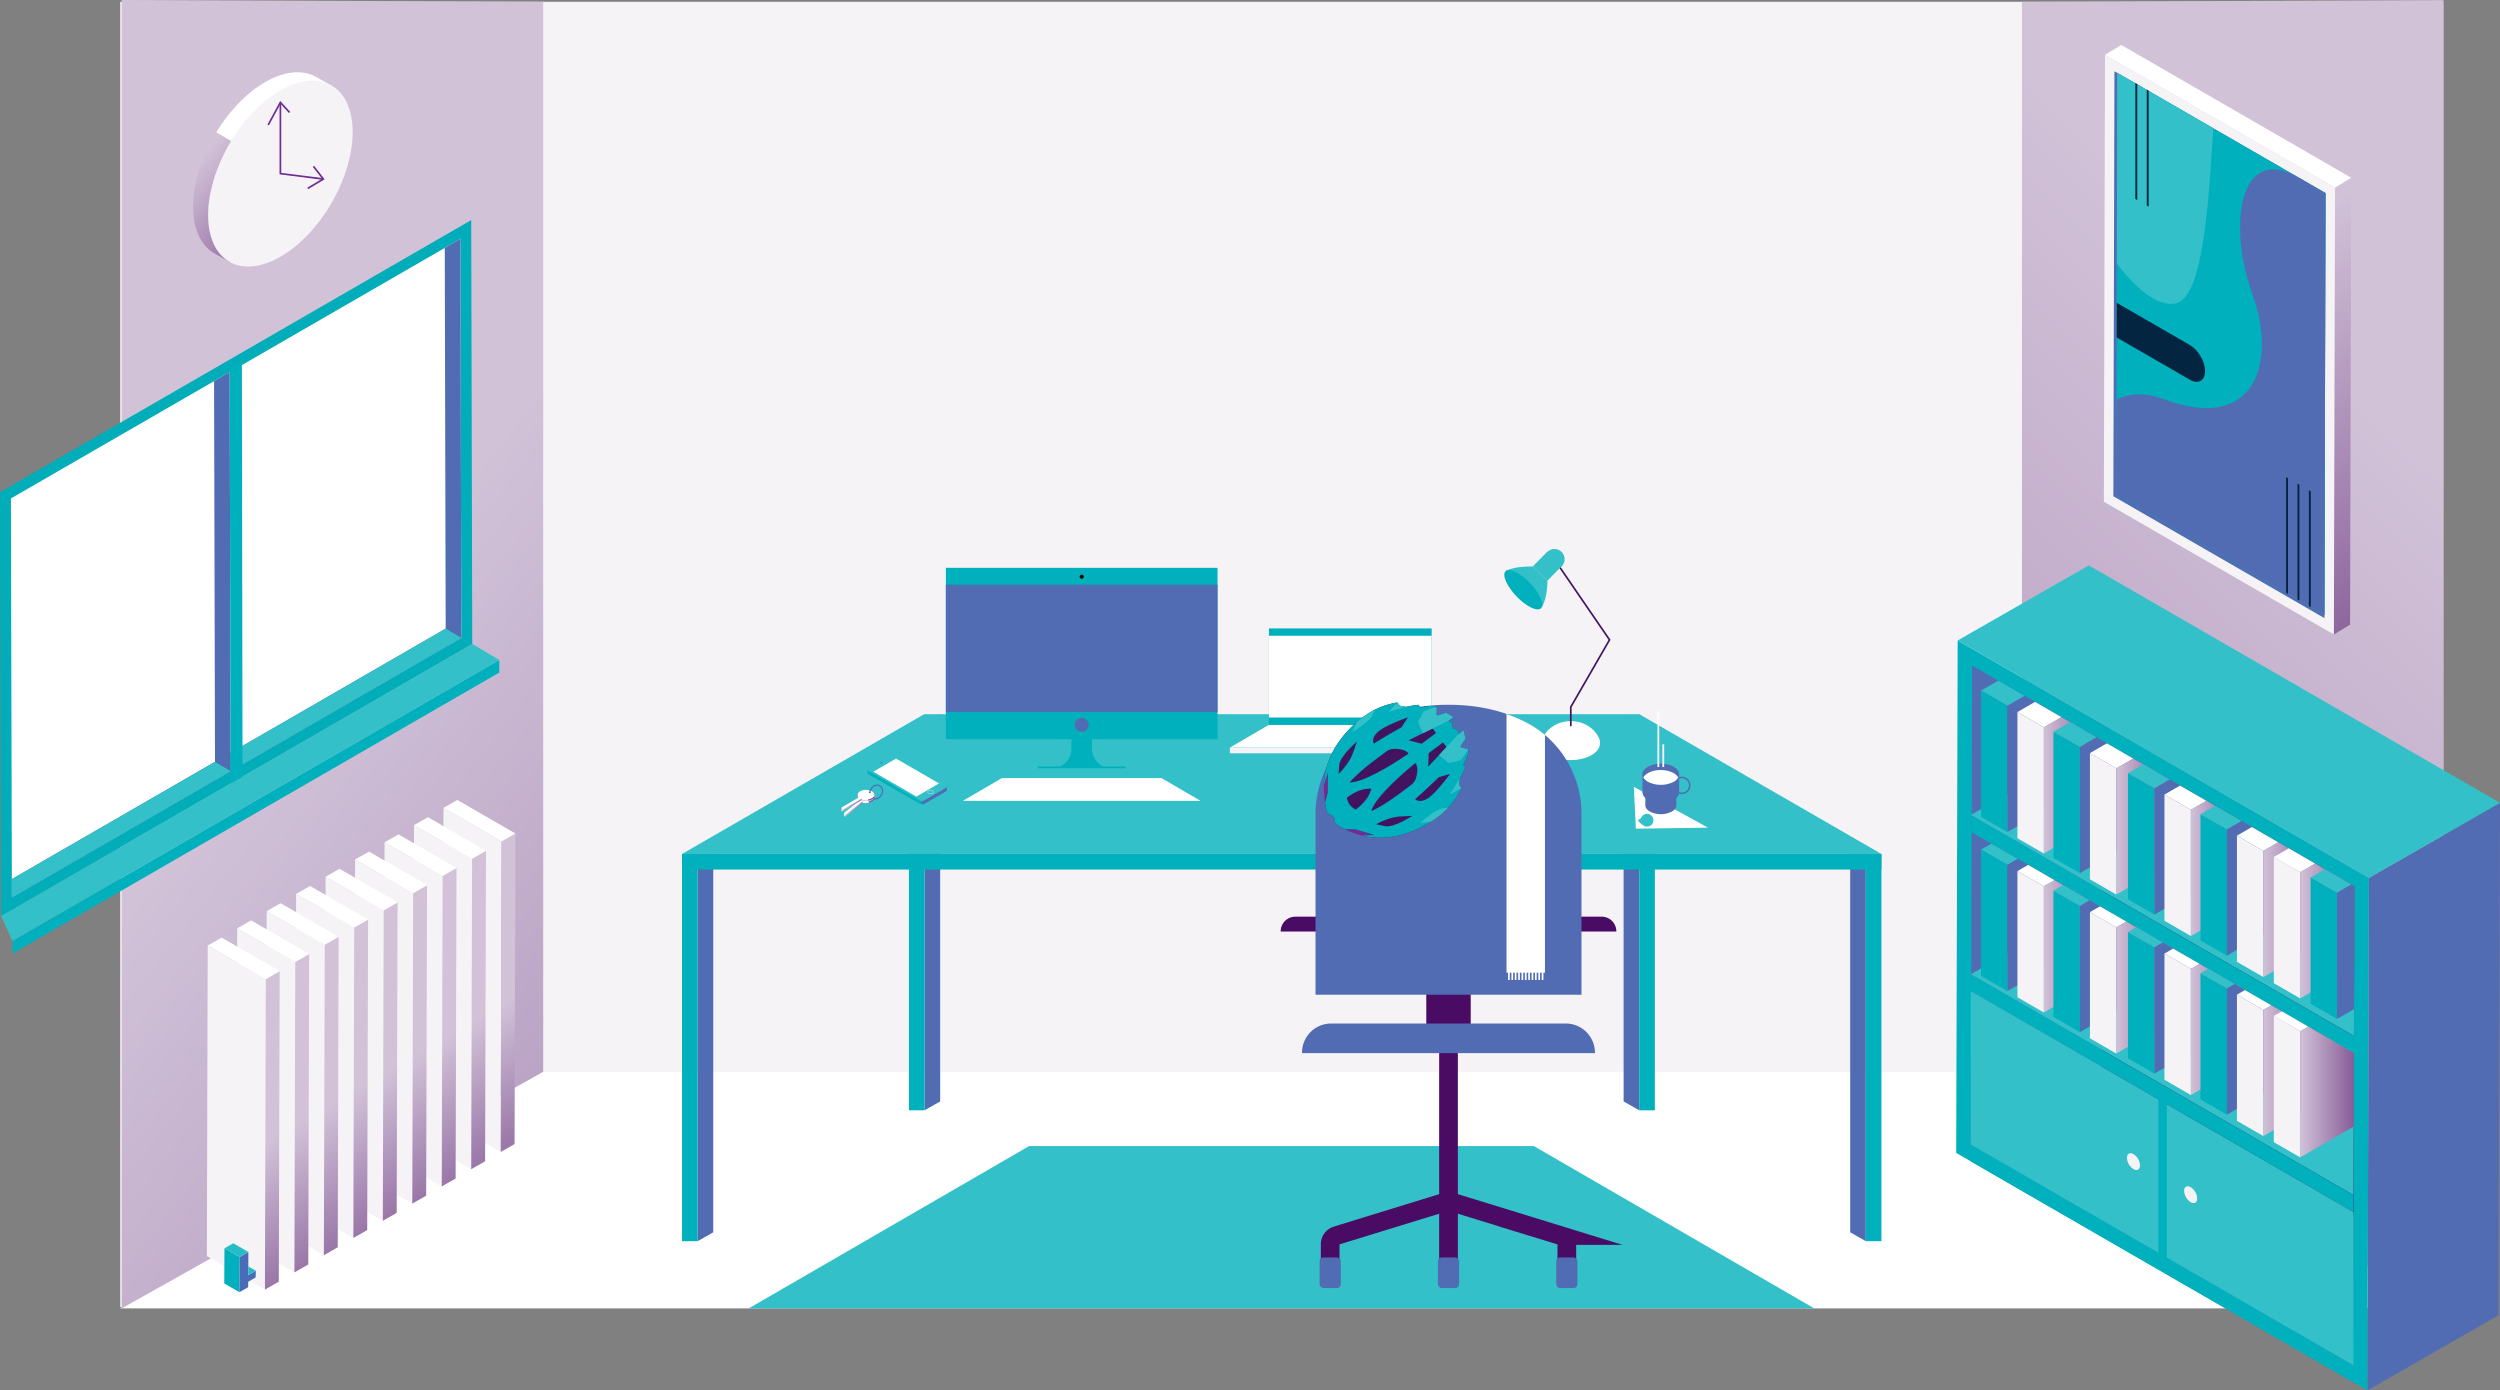 <svg id="Layer_1" data-name="Layer 1" xmlns="http://www.w3.org/2000/svg" xmlns:xlink="http://www.w3.org/1999/xlink" width="1470.67" height="817.9" viewBox="0 0 1470.67 817.9">
  <rect x="0" y="0" width="1470.67" height="817.9" fill="#808080" stroke="none"/>
  <defs>
    <linearGradient id="linear-gradient" x1="121.95" y1="433.92" x2="919.74" y2="-190.67" gradientTransform="matrix(1, 0, 0, -1, 72, 818)" gradientUnits="userSpaceOnUse">
      <stop offset="0" stop-color="#d1c2d8"/>
      <stop offset="1" stop-color="#77488a"/>
    </linearGradient>
    <linearGradient id="linear-gradient-2" x1="14855.81" y1="548.27" x2="15850.6" y2="-478.68" gradientTransform="translate(16281.27 818) rotate(180)" gradientUnits="userSpaceOnUse">
      <stop offset="0" stop-color="#d1c2d8"/>
      <stop offset="0.06" stop-color="#ccbad3"/>
      <stop offset="1" stop-color="#77488a"/>
    </linearGradient>
    <linearGradient id="linear-gradient-3" x1="61.74" y1="742.13" x2="125.06" y2="685.38" gradientTransform="matrix(1, 0, 0, -1, 0, 818)" xlink:href="#linear-gradient-2"/>
    <linearGradient id="linear-gradient-4" x1="1227.03" y1="641.74" x2="1391.84" y2="425.81" gradientTransform="matrix(1, 0, 0, -1, 72, 818)" xlink:href="#linear-gradient-2"/>
    <clipPath id="clip-path" transform="translate(72)">
      <polygon points="1172.89 291.1 1295.4 361.83 1296.03 294.04 1173.52 223.31 1172.89 291.1" style="fill: none"/>
    </clipPath>
    <clipPath id="clip-path-2" transform="translate(72)">
      <polygon points="1172.89 110.51 1295.4 181.24 1296.03 113.45 1173.52 42.72 1172.89 110.51" style="fill: none"/>
    </clipPath>
    <linearGradient id="linear-gradient-5" x1="424.58" y1="344.47" x2="442.57" y2="344.47" gradientTransform="matrix(1, 0, 0, -1, 0, 818)" xlink:href="#linear-gradient-2"/>
    <linearGradient id="linear-gradient-6" x1="423.11" y1="346.64" x2="442.37" y2="346.64" gradientTransform="matrix(1, 0, 0, -1, 0, 818)" xlink:href="#linear-gradient-2"/>
    <clipPath id="clip-path-3" transform="translate(72)">
      <polygon points="1087.66 489.5 1312.77 619.47 1312.77 702.97 1087.32 573.14 1087.66 489.5" style="fill: none"/>
    </clipPath>
    <linearGradient id="linear-gradient-7" x1="1130.34" y1="270.5" x2="1168.4" y2="270.5" gradientTransform="matrix(1, 0, 0, -1, 72, 818)" xlink:href="#linear-gradient-2"/>
    <linearGradient id="linear-gradient-8" x1="1172.98" y1="246.34" x2="1211.05" y2="246.34" gradientTransform="matrix(1, 0, 0, -1, 72, 818)" xlink:href="#linear-gradient-2"/>
    <linearGradient id="linear-gradient-9" x1="1216.82" y1="221.96" x2="1254.88" y2="221.96" gradientTransform="matrix(1, 0, 0, -1, 72, 818)" xlink:href="#linear-gradient-2"/>
    <linearGradient id="linear-gradient-10" x1="1259.47" y1="197.79" x2="1297.53" y2="197.79" gradientTransform="matrix(1, 0, 0, -1, 72, 818)" xlink:href="#linear-gradient-2"/>
    <linearGradient id="linear-gradient-11" x1="1281.15" y1="185.25" x2="1319.22" y2="185.25" gradientTransform="matrix(1, 0, 0, -1, 72, 818)" xlink:href="#linear-gradient-2"/>
    <clipPath id="clip-path-4" transform="translate(72)">
      <polygon points="1088.14 391.53 1313 521.36 1312.77 609.43 1087.32 479.61 1088.14 391.53" style="fill: none"/>
    </clipPath>
    <linearGradient id="linear-gradient-12" x1="1130.34" y1="364.04" x2="1168.4" y2="364.04" gradientTransform="matrix(1, 0, 0, -1, 72, 818)" xlink:href="#linear-gradient-2"/>
    <linearGradient id="linear-gradient-13" x1="1172.98" y1="339.88" x2="1211.05" y2="339.88" gradientTransform="matrix(1, 0, 0, -1, 72, 818)" xlink:href="#linear-gradient-2"/>
    <linearGradient id="linear-gradient-14" x1="1216.82" y1="315.49" x2="1254.88" y2="315.49" gradientTransform="matrix(1, 0, 0, -1, 72, 818)" xlink:href="#linear-gradient-2"/>
    <linearGradient id="linear-gradient-15" x1="1259.47" y1="291.33" x2="1297.53" y2="291.33" gradientTransform="matrix(1, 0, 0, -1, 72, 818)" xlink:href="#linear-gradient-2"/>
    <linearGradient id="linear-gradient-16" x1="1281.15" y1="278.79" x2="1319.22" y2="278.79" gradientTransform="matrix(1, 0, 0, -1, 72, 818)" xlink:href="#linear-gradient-2"/>
    <linearGradient id="linear-gradient-17" x1="186.44" y1="293.56" x2="293.61" y2="135.69" gradientTransform="matrix(1, 0, 0, -1, 72, 818)" gradientUnits="userSpaceOnUse">
      <stop offset="0.4" stop-color="#d1c2d8"/>
      <stop offset="1" stop-color="#77488a"/>
    </linearGradient>
    <linearGradient id="linear-gradient-18" x1="169.1" y1="283.44" x2="276.28" y2="125.57" xlink:href="#linear-gradient-17"/>
    <linearGradient id="linear-gradient-19" x1="151.77" y1="273.32" x2="258.94" y2="115.45" xlink:href="#linear-gradient-17"/>
    <linearGradient id="linear-gradient-20" x1="134.42" y1="263.21" x2="241.6" y2="105.33" xlink:href="#linear-gradient-17"/>
    <linearGradient id="linear-gradient-21" x1="117.09" y1="253.09" x2="224.27" y2="95.21" xlink:href="#linear-gradient-17"/>
    <linearGradient id="linear-gradient-22" x1="99.76" y1="242.97" x2="206.93" y2="85.09" xlink:href="#linear-gradient-17"/>
    <linearGradient id="linear-gradient-23" x1="82.42" y1="232.85" x2="189.6" y2="74.98" xlink:href="#linear-gradient-17"/>
    <linearGradient id="linear-gradient-24" x1="65.09" y1="222.73" x2="172.26" y2="64.86" xlink:href="#linear-gradient-17"/>
    <linearGradient id="linear-gradient-25" x1="47.75" y1="212.61" x2="154.92" y2="54.74" xlink:href="#linear-gradient-17"/>
  </defs>
  <title>new_office (3)</title>
  <g id="NatWest-longform_1-sustainability-desktop" data-name="NatWest-longform 1-sustainability-desktop">
    <g id="_5-Office_toggle_" data-name=" 5-Office toggle ">
      <g id="office_illo" data-name="office illo">
        <g id="new_office" data-name="new office">
          <rect x="70.73" y="1.06" width="1366.55" height="767.86" style="fill: #f6f3f7"/>
          <polygon points="1189.45 630.5 318.41 630.5 70.59 769.68 1437.27 769.68 1189.45 630.5" style="fill: #fff"/>
          <polygon points="319.55 1.01 319.55 630.5 71.59 769.68 71.59 0 319.55 1.01" style="fill: url(#linear-gradient)"/>
          <polygon points="1189.45 1.08 1189.45 630.5 1437.41 769.68 1437.41 0.07 1189.45 1.08" style="fill: url(#linear-gradient-2)"/>
          <g>
            <polygon points="955.12 647.93 964.3 653.16 964.3 425.36 955.12 420.13 955.12 647.93" style="fill: #516cb3"/>
            <rect x="964.31" y="425.37" width="9.18" height="227.79" style="fill: #00b0bc"/>
          </g>
          <g>
            <polygon points="553.07 647.93 543.89 653.16 543.89 425.36 553.07 420.13 553.07 647.93" style="fill: #516cb3"/>
            <rect x="534.71" y="425.36" width="9.18" height="227.79" style="fill: #00b0bc"/>
          </g>
          <polygon points="902.32 674.19 753.86 674.19 605.41 674.19 440.46 769.68 753.86 769.68 1067.26 769.68 902.32 674.19" style="fill: #33c0c9"/>
          <g>
            <polygon points="277.2 129.47 277.81 378.92 0.61 538.96 0 289.52 277.2 129.47" style="fill: #00adb9"/>
            <polygon points="6.42 293.21 270.82 140.55 271.39 375.23 6.99 527.88 6.42 293.21" style="fill: #fff"/>
            <polygon points="270.82 140.55 261.64 145.85 262.18 369.79 6.96 517.15 6.99 527.88 271.39 375.23 270.82 140.55" style="fill: #516cb3"/>
            <polygon points="271.39 375.23 262.18 369.79 6.96 517.15 6.99 527.88 271.39 375.23" style="fill: #33c0c9"/>
            <polygon points="293.72 395.63 293.72 388.25 7.32 553.58 7.32 560.95 293.72 395.63" style="fill: #00b0bc"/>
            <polygon points="293.72 388.25 277.82 378.85 0.61 538.87 7.32 553.58 293.72 388.25" style="fill: #33c0c9"/>
            <polygon points="135.11 218.89 125.93 224.19 126.47 448.19 135.68 453.63 135.11 218.89" style="fill: #516cb3"/>
            <polygon points="135.68 460.96 142.67 456.92 142.3 213.08 135.11 217.75 135.68 460.96" style="fill: #00b0bc"/>
          </g>
          <g>
            <path d="M121.61,52.63l1.76-2.13-9.11-5.11h0c-7.74-4.53-18.46-3.91-30.3,2.93C60.48,61.87,41.51,94.73,41.59,121.71c0,13.36,4.74,22.77,12.33,27.22h0l.15.08.16.09,9.07,5.09,2.3-2.37c5.64-.09,12-2,18.63-5.82,23.48-13.55,42.45-46.41,42.38-73.39C126.59,64.37,124.78,57.63,121.61,52.63Z" transform="translate(72)" style="fill: url(#linear-gradient-3)"/>
            <path d="M70.24,86.63l51.63-33.58c-.09-.14-.17-.29-.26-.42l1.76-2.13-9.11-5.11h0c-7.74-4.53-18.46-3.91-30.3,2.93-11.1,6.4-21.18,17.12-28.73,29.5Z" transform="translate(72)" style="fill: #fff"/>
            <ellipse cx="92.95" cy="102.12" rx="59.93" ry="34.71" transform="translate(29.95 131.18) rotate(-59.84)" style="fill: #f6f3f7"/>
            <g>
              <polyline points="164.95 60.25 164.95 102.13 190.22 105.32" style="fill: none;stroke: #6f2c91;stroke-miterlimit: 10"/>
              <polyline points="157.75 73.53 164.95 60.25 170.35 66.16" style="fill: none;stroke: #6f2c91;stroke-miterlimit: 10"/>
              <polyline points="184.4 97.86 190.22 105.32 181.01 110.84" style="fill: none;stroke: #6f2c91;stroke-miterlimit: 10"/>
            </g>
          </g>
          <polygon points="964.34 420.13 754 420.13 543.66 420.13 401.22 502.36 754 502.36 1106.77 502.36 964.34 420.13" style="fill: #33c0c9"/>
          <g>
            <polygon points="419.58 724.92 410.4 730.15 410.4 502.36 419.58 502.36 419.58 724.92" style="fill: #516cb3"/>
            <rect x="401.22" y="502.36" width="9.18" height="227.79" style="fill: #00b0bc"/>
          </g>
          <g>
            <polygon points="1088.41 724.92 1097.59 730.15 1097.59 502.36 1088.41 502.36 1088.41 724.92" style="fill: #516cb3"/>
            <rect x="1097.6" y="502.36" width="9.18" height="227.79" style="fill: #00b0bc"/>
          </g>
          <rect x="401.22" y="502.36" width="705.55" height="9.18" style="fill: #00b0bc"/>
          <g>
            <rect x="556.42" y="334.03" width="159.81" height="100.81" style="fill: #00b0bc"/>
            <rect x="556.42" y="343.97" width="159.81" height="74.87" style="fill: #516cb3"/>
            <circle cx="636.33" cy="339.25" r="1.2"/>
            <circle cx="636.33" cy="426.4" r="4.12" style="fill: #516cb3"/>
            <path d="M570.39,440.19v-5.34H558.27v5.34a12,12,0,0,1-7.68,11.25h27.47A12.06,12.06,0,0,1,570.39,440.19Z" transform="translate(72)" style="fill: #00b0bc"/>
            <line x1="610.42" y1="451.44" x2="662.23" y2="451.44" style="fill: none;stroke: #00b0bc;stroke-miterlimit: 10"/>
          </g>
          <polygon points="683.26 457.72 636.33 457.72 589.39 457.72 566.42 471.11 636.33 471.11 706.23 471.11 683.26 457.72" style="fill: #fff"/>
          <g>
            <polygon points="842.21 426.4 793.4 426.4 746.46 426.4 723.49 439.79 793.4 439.79 865.18 439.79 842.21 426.4" style="fill: #fff"/>
            <polygon points="865.18 439.79 723.49 439.79 723.49 443.14 793.4 443.14 865.18 443.14 865.18 439.79" style="fill: #f6f3f7"/>
            <rect x="746.46" y="369.68" width="95.75" height="56.72" style="fill: #00b0bc"/>
            <rect x="746.46" y="374" width="95.75" height="48.08" style="fill: #fff"/>
          </g>
          <g>
            <polygon points="1004.76 486.89 962.31 487.48 961.14 462.89 1004.76 486.89" style="fill: #fff"/>
            <path d="M891.55,482.36a5.83,5.83,0,0,0,8.42,2.36,5.83,5.83,0,0,0-8.42-2.36Z" transform="translate(72)" style="fill: #33c0c9"/>
            <path d="M898.73,479.22a3.75,3.75,0,1,0,1.84,2.46A4.71,4.71,0,0,0,898.73,479.22Z" transform="translate(72)" style="fill: #33c0c9"/>
          </g>
          <g>
            <g>
              <path d="M914.12,464.7H895.89v9h0c0,1.35.9,2.7,2.69,3.73a14.22,14.22,0,0,0,12.89,0c1.77-1,2.66-2.38,2.65-3.73h0Z" transform="translate(72)" style="fill: #516cb3"/>
              <path d="M915.78,455.47H894.23v10.64h0c0,1.6,1.07,3.2,3.18,4.42a16.84,16.84,0,0,0,15.24,0c2.1-1.22,3.14-2.82,3.13-4.42h0Z" transform="translate(72)" style="fill: #516cb3"/>
              <circle cx="989.36" cy="462.04" r="4.69" style="fill: none;stroke: #516cb3;stroke-miterlimit: 10;stroke-width: 0.886px"/>
              <path d="M912.6,451.05c4.22,2.44,4.24,6.39,0,8.83a16.78,16.78,0,0,1-15.24,0c-4.22-2.44-4.25-6.39,0-8.83A16.81,16.81,0,0,1,912.6,451.05Z" transform="translate(72)" style="fill: #516cb3"/>
              <path d="M912.6,454.82c-4.23-2.43-11.05-2.44-15.24,0a6.73,6.73,0,0,0-2.62,2.51,6.82,6.82,0,0,0,2.67,2.55,16.78,16.78,0,0,0,15.24,0,6.73,6.73,0,0,0,2.62-2.51A6.89,6.89,0,0,0,912.6,454.82Z" transform="translate(72)" style="fill: #fff"/>
            </g>
            <g>
              <line x1="975.55" y1="451.22" x2="975.55" y2="418.27" style="fill: none;stroke: #fff;stroke-miterlimit: 10;stroke-width: 1.037px"/>
              <line x1="978.46" y1="451.22" x2="978.46" y2="437.89" style="fill: none;stroke: #fff;stroke-miterlimit: 10;stroke-width: 1.037px"/>
            </g>
          </g>
          <g>
            <path d="M864.17,430.12c6.74,3.89,6.78,10.2.08,14.1s-17.59,3.89-24.33,0-6.78-10.21-.08-14.1S857.43,426.23,864.17,430.12Z" transform="translate(72)" style="fill: #fff"/>
            <path d="M852.05,424.2c-10.67,0-17.21,8.05-17.21,13h34.41C869.25,432.25,862.72,424.2,852.05,424.2Z" transform="translate(72)" style="fill: #fff"/>
            <polyline points="924.05 427.2 924.05 415.91 946.84 376.39 916.3 331.84" style="fill: none;stroke: #42145f;stroke-miterlimit: 10"/>
            <circle cx="914.44" cy="328.93" r="6" style="fill: #33c0c9"/>
            <rect x="832.19" y="327.13" width="12.01" height="12.01" transform="translate(84.26 695.61) rotate(-45.37)" style="fill: #33c0c9"/>
            <path d="M813.68,336s3.77-2.9,16.09-2.8l8.54,8.44s.08,10.27-3.37,15.59Z" transform="translate(72)" style="fill: #33c0c9"/>
            <ellipse cx="824.09" cy="346.92" rx="5.57" ry="15.08" transform="translate(60.4 664.88) rotate(-43.66)" style="fill: #00b0bc"/>
          </g>
          <g>
            <path d="M856.61,539.26h13.62a8.6,8.6,0,0,1,8.61,8.61V548H856.61v-8.74Z" transform="translate(72)" style="fill: #490b63"/>
            <path d="M703.61,548H681.38v-.13a8.6,8.6,0,0,1,8.61-8.61h13.62V548Z" transform="translate(72)" style="fill: #490b63"/>
            <g>
              <rect x="839.04" y="582.46" width="26.14" height="21.49" style="fill: #490b63"/>
              <g>
                <line x1="852.11" y1="610.81" x2="852.11" y2="744.4" style="fill: none;stroke: #490b63;stroke-miterlimit: 10;stroke-width: 11px"/>
                <path d="M780.11,706.54l-65.8,20.26a5.4,5.4,0,0,0-3.81,5.2v12.4" transform="translate(72)" style="fill: none;stroke: #490b63;stroke-miterlimit: 10;stroke-width: 11px"/>
                <path d="M780.11,706.54l65.8,20.26a5.39,5.39,0,0,1,3.81,5.15V744.4" transform="translate(72)" style="fill: none;stroke: #490b63;stroke-miterlimit: 10;stroke-width: 11px"/>
                <rect x="845.89" y="739.73" width="12.45" height="17.98" rx="2.22" style="fill: #516cb3"/>
                <rect x="915.49" y="739.73" width="12.45" height="17.98" rx="2.22" style="fill: #516cb3"/>
                <rect x="776.28" y="739.73" width="12.45" height="17.98" rx="2.22" style="fill: #516cb3"/>
              </g>
              <path d="M711.1,602.1h138a17.16,17.16,0,0,1,17.16,17.16v.25H693.93v-.25a17.16,17.16,0,0,1,17.16-17.16Z" transform="translate(72)" style="fill: #516cb3"/>
              <path d="M858.34,585.18H701.88V478.93A60.81,60.81,0,0,1,734,425.19c11.46-6.09,26.55-10.59,46.12-10.59,20.2,0,35.62,4.79,47.22,11.18a60.58,60.58,0,0,1,31,53.14Z" transform="translate(72)" style="fill: #516cb3"/>
            </g>
          </g>
          <g>
            <g>
              <polygon points="1383.13 104.56 1382.47 367.44 1372.95 373.27 1247.16 290.19 1238.31 32.27 1247.83 26.44 1383.13 104.56" style="fill: url(#linear-gradient-4)"/>
              <polygon points="1373.61 110.38 1372.95 373.27 1237.64 295.15 1238.31 32.27 1373.61 110.38" style="fill: #f6f3f7"/>
              <polygon points="1243.23 291.93 1243.86 41.91 1368.03 113.6 1367.39 363.62 1243.23 291.93" style="fill: #516cb3"/>
              <polygon points="1244.89 291.1 1367.4 361.83 1368.03 113.6 1245.52 42.87 1244.89 291.1" style="fill: #00b0bc"/>
              <path d="M1173.52,42.87l-.28,112s18.54,26.78,34.59,23.62c17.45-3.44,19.69-68.72,22.24-103Z" transform="translate(72)" style="fill: #33c0c9"/>
              <path d="M1253,173.07c14.61,40.3,1.51,81.61-51.39,62-12-4.45-21.29-3.73-28.57,0l-.15,56L1295.4,361.8l.6-248.2-15.88-9.17C1245.16,84.08,1238.39,132.77,1253,173.07Z" transform="translate(72)" style="fill: #516cb3"/>
              <g style="clip-path: url(#clip-path)">
                <g>
                  <line x1="1345.4" y1="361.83" x2="1345.4" y2="269.66" style="fill: none;stroke: #042541;stroke-miterlimit: 10;stroke-width: 1.12px"/>
                  <line x1="1352.1" y1="365.71" x2="1352.1" y2="273.54" style="fill: none;stroke: #042541;stroke-miterlimit: 10;stroke-width: 1.12px"/>
                  <line x1="1358.8" y1="369.59" x2="1358.8" y2="277.42" style="fill: none;stroke: #042541;stroke-miterlimit: 10;stroke-width: 1.12px"/>
                </g>
              </g>
              <g style="clip-path: url(#clip-path-2)">
                <g>
                  <line x1="1256.73" y1="134.88" x2="1256.73" y2="42.72" style="fill: none;stroke: #042541;stroke-miterlimit: 10;stroke-width: 1.12px"/>
                  <line x1="1263.43" y1="138.76" x2="1263.43" y2="46.6" style="fill: none;stroke: #042541;stroke-miterlimit: 10;stroke-width: 1.12px"/>
                </g>
              </g>
              <path d="M1216.27,203l-43.09-24.88v20.42l43.08,24.87c4.9,2.83,8.89.55,8.91-5.08S1221.17,205.8,1216.27,203Z" transform="translate(72)" style="fill: #042541"/>
            </g>
            <polygon points="1383.13 104.56 1373.61 110.38 1238.31 32.27 1247.83 26.44 1383.13 104.56" style="fill: #fff"/>
          </g>
          <g>
            <path d="M485,464.71h0v-1.92l-4-.77-26.86-15.51a2.76,2.76,0,0,0-2.53,0l-11.28,6.55-2-.4v2h0a.9.9,0,0,0,.53.74l30.29,17.49a2.82,2.82,0,0,0,2.53,0l12.78-7.43A.87.87,0,0,0,485,464.71Z" transform="translate(72)" style="fill: #00b0bc"/>
            <path d="M470.41,455.9v17.29a2.46,2.46,0,0,0,1.25-.3l12.78-7.43a.86.86,0,0,0,.51-.75h0v-1.92l-4-.77Z" transform="translate(72)" style="fill: #516cb3"/>
            <path d="M484.43,462a.77.77,0,0,1,.47,1,.76.76,0,0,1-.47.47l-12.78,7.42a2.76,2.76,0,0,1-2.53,0L438.83,453.4a.77.77,0,0,1-.47-1,.76.76,0,0,1,.47-.47l12.78-7.42a2.76,2.76,0,0,1,2.53,0Z" transform="translate(72)" style="fill: #33c0c9"/>
            <polygon points="552.4 460.86 539.08 468.6 513.77 453.98 527.1 446.24 552.4 460.86" style="fill: #fff"/>
            <ellipse cx="475.47" cy="465.93" rx="1.02" ry="1.76" transform="translate(80.21 940.1) rotate(-89.84)" style="fill: none;stroke: #fff;stroke-miterlimit: 10;stroke-width: 0.197px"/>
            <path d="M446.86,448.52a.21.21,0,0,1,.12.27.2.2,0,0,1-.12.12.74.74,0,0,1-.68,0,.21.21,0,0,1-.12-.27.2.2,0,0,1,.12-.12A.74.74,0,0,1,446.86,448.52Z" transform="translate(72)" style="fill: #6f2c91"/>
          </g>
          <g>
            <path d="M439.7,466.56a3.38,3.38,0,0,0,1.56,2.93c1.68,1,4,.24,5.21-1.75" transform="translate(72)" style="fill: none;stroke: #516cb3;stroke-miterlimit: 10;stroke-width: 0.704px"/>
            <g>
              <g>
                <path d="M442.56,468.89h0l-.11-.79h-.2a3.12,3.12,0,0,0-1.4-1,7.66,7.66,0,0,0-6.86,1,2.88,2.88,0,0,0-1.07,1.43h-.16l.1.72a2.09,2.09,0,0,0,1,1.4l-9.26,7.74.11.77.49.2,10.26-8.06a7.79,7.79,0,0,0,6-1.23,2.43,2.43,0,0,0,1.13-2.14h0Zm-3.29-1.07a.86.86,0,0,1,.79-.11c.24.1.27.3.07.46a.88.88,0,0,1-.8.11C439.09,468.19,439.06,468,439.27,467.82Z" transform="translate(72)" style="fill: url(#linear-gradient-5)"/>
                <path d="M439.22,472.13l-.21-1.47-3.67.86.1.77A8.06,8.06,0,0,0,439.22,472.13Z" transform="translate(72)" style="fill: #f6f3f7"/>
                <path d="M434,469.29l-1.1.16h-.16l.1.72a2.12,2.12,0,0,0,.89,1.33l.6-.09Z" transform="translate(72)" style="fill: #516cb3"/>
                <path d="M440.74,466.32c2.06.83,2.31,2.61.58,4a7.75,7.75,0,0,1-6,1.23l-10.26,8.06-.5-.2-.12-1.22,9.27-7.29c-1.36-.91-1.35-2.4.15-3.58A7.63,7.63,0,0,1,440.74,466.32Zm-1.52,1.19a.88.88,0,0,0,.8-.11c.2-.16.17-.36-.07-.46a.86.86,0,0,0-.79.11c-.2.16-.17.37.06.46" transform="translate(72)" style="fill: #fff"/>
                <polygon points="497.08 479.58 497.18 480.35 496.69 480.15 496.58 479.38 497.08 479.58" style="fill: #f6f3f7"/>
              </g>
              <g>
                <path d="M442.37,468.29h0v-.8h-.2a3,3,0,0,0-1.25-1.2,7.61,7.61,0,0,0-6.92,0,2.92,2.92,0,0,0-1.26,1.27h-.16v.74a2,2,0,0,0,.78,1.52l-10.25,6.37V477l.46.27,11.28-6.56a7.76,7.76,0,0,0,6.1-.38,2.49,2.49,0,0,0,1.42-2h0Zm-3.11-1.51a.87.87,0,0,1,.8,0c.22.13.22.34,0,.46a.87.87,0,0,1-.8,0C439,467.12,439,466.91,439.26,466.78Z" transform="translate(72)" style="fill: url(#linear-gradient-6)"/>
                <path d="M438.61,471v-1.48l-3.76.33v.78A8,8,0,0,0,438.61,471Z" transform="translate(72)" style="fill: #f6f3f7"/>
                <path d="M433.88,467.51H432.6v.74a2,2,0,0,0,.69,1.43h.61Z" transform="translate(72)" style="fill: #f6f3f7"/>
                <path d="M440.92,465.5c1.93,1.11,1.93,2.9,0,4a7.71,7.71,0,0,1-6.1.38l-11.28,6.56-.46-.27V475L433.36,469c-1.22-1.1-1-2.57.64-3.53A7.61,7.61,0,0,1,440.92,465.5Zm-1.66,1a.87.87,0,0,0,.8,0,.25.25,0,0,0,.15-.32.28.28,0,0,0-.15-.15.87.87,0,0,0-.8,0,.25.25,0,0,0-.15.32.28.28,0,0,0,.15.15" transform="translate(72)" style="fill: #fff"/>
                <polygon points="495.57 476.45 495.57 477.23 495.11 476.96 495.11 476.18 495.57 476.45" style="fill: #f6f3f7"/>
              </g>
              <path d="M446.47,467.74c1.2-2,.81-4.41-.87-5.42s-4-.24-5.21,1.75a4.65,4.65,0,0,0-.69,2.49" transform="translate(72)" style="fill: none;stroke: #516cb3;stroke-miterlimit: 10;stroke-width: 0.704px"/>
            </g>
          </g>
          <g>
            <path d="M836.85,432.34a59.19,59.19,0,0,0-9.52-6.56A85.35,85.35,0,0,0,814.24,420V572.18h22.61Z" transform="translate(72)" style="fill: #fff"/>
            <g>
              <line x1="887.65" y1="570.74" x2="887.65" y2="576.48" style="fill: none;stroke: #fff;stroke-miterlimit: 10"/>
              <line x1="889.63" y1="570.74" x2="889.63" y2="576.48" style="fill: none;stroke: #fff;stroke-miterlimit: 10"/>
              <line x1="891.61" y1="570.74" x2="891.61" y2="576.48" style="fill: none;stroke: #fff;stroke-miterlimit: 10"/>
              <line x1="893.59" y1="570.74" x2="893.59" y2="576.48" style="fill: none;stroke: #fff;stroke-miterlimit: 10"/>
              <line x1="895.57" y1="570.74" x2="895.57" y2="576.48" style="fill: none;stroke: #fff;stroke-miterlimit: 10"/>
              <line x1="897.55" y1="570.74" x2="897.55" y2="576.48" style="fill: none;stroke: #fff;stroke-miterlimit: 10"/>
              <line x1="899.52" y1="570.74" x2="899.52" y2="576.48" style="fill: none;stroke: #fff;stroke-miterlimit: 10"/>
              <line x1="901.5" y1="570.74" x2="901.5" y2="576.48" style="fill: none;stroke: #fff;stroke-miterlimit: 10"/>
              <line x1="903.48" y1="570.74" x2="903.48" y2="576.48" style="fill: none;stroke: #fff;stroke-miterlimit: 10"/>
              <line x1="905.46" y1="570.74" x2="905.46" y2="576.48" style="fill: none;stroke: #fff;stroke-miterlimit: 10"/>
              <line x1="907.44" y1="570.74" x2="907.44" y2="576.48" style="fill: none;stroke: #fff;stroke-miterlimit: 10"/>
            </g>
          </g>
          <g>
            <path d="M719,487.71a40.17,40.17,0,0,0,9.83,3.67,20.53,20.53,0,0,0,9.71-.89l-13.21-7.07Z" transform="translate(72)" style="fill: #6f2c91"/>
            <path d="M706.76,461.78a65.51,65.51,0,0,0,.73,10.47l2.65-.67L709.39,453Z" transform="translate(72)" style="fill: #6f2c91"/>
            <path d="M778.24,476.79a44.84,44.84,0,0,0,9.47-13.12l-1.42-1.9.39-3.7a63.34,63.34,0,0,0,3.25-6.68l-1.2-1.62c1.89-2.63,3.13-7.36,3.13-7.36l-.14-1.57-4.54-1.24v-.93l2.91-4.1-1.19-4.91-2.9,2.16-.69-2.83-2-.18-.52-.7-.52-.69.39-2L780.1,424l2.89-2.16-4.36-2.54-4.76,1.62-.87-.31.09-4.71-1.46-.58a27.67,27.67,0,0,0-8,.91l-1.21-1.61a65.14,65.14,0,0,0-7.33,1.22l-3.66-.68-1.42-1.9a44.8,44.8,0,0,0-15.26,5.34c-6.6,3.75-27,18.66-28,43.2l2.4-7.26V466l-1.69,6.32a54.67,54.67,0,0,0,1.24,5.39l1,1.33s1.36-.14,2.69,1.64.81,3.05.81,3.05l1,1.32a53.23,53.23,0,0,0,4.82,2.73l6.54.17,10.93,3.26-7.64.24C752.67,497.37,772.78,482.05,778.24,476.79Z" transform="translate(72)" style="fill: #42145f"/>
            <path d="M778.24,476.79a44.84,44.84,0,0,0,9.47-13.12l-1.42-1.9.39-3.7a63.34,63.34,0,0,0,3.25-6.68l-1.2-1.62c1.89-2.63,3.13-7.36,3.13-7.36l-.14-1.57-4.54-1.24v-.93l2.91-4.1-1.19-4.91-2.9,2.16-.69-2.83-2-.18-.52-.7-.52-.69.39-2L780.1,424l2.89-2.16-4.36-2.54-4.76,1.62-.87-.31.09-4.71-1.46-.58a27.67,27.67,0,0,0-8,.91l-1.21-1.61a65.14,65.14,0,0,0-7.33,1.22l-3.66-.68-1.42-1.9a44.8,44.8,0,0,0-15.26,5.34c-6.6,3.75-27,18.66-28,43.2l2.4-7.26V466l-1.69,6.32a54.67,54.67,0,0,0,1.24,5.39l1,1.33s1.36-.14,2.69,1.64.81,3.05.81,3.05l1,1.32a53.23,53.23,0,0,0,4.82,2.73l6.54.17,10.93,3.26-7.64.24C752.67,497.37,772.78,482.05,778.24,476.79ZM715.86,450c.43-5.3,10.41-13.78,10.41-13.78l-2.34,6.64c-2.34,6.64-8.49,12.43-8.49,12.43Zm20.31-12.59s-1.86-3.07,2.48-6.91,17.54-8.5,17.54-8.5l-3.74,5.85s-8,4.36-16.28,9.6Zm40.72-.66,2.05,2.75L768.18,451l.27-7.93Zm-6.19-8.29,2.06,2.76-8.43,6.3-7.68-2ZM722,460.21s4.51-5.43,14.76-13.08l6.81-5.08a7.65,7.65,0,0,1,4.53-1.53c2.7,0,6.68.37,8.49,2.8C756.61,443.32,731.85,460.59,722,460.21Zm0,13.22a12.08,12.08,0,0,1-1.71-4.19c8.44-6.29,14.37-5.26,14.37-5.26s-.7,6-9.13,12.28A12.08,12.08,0,0,1,722,473.43Zm29.41-6.66c-10.25,7.65-16.74,10.43-16.74,10.43,2.43-9.54,26-28.36,26-28.36,1.81,2.43,1.07,6.36.28,8.93a7.76,7.76,0,0,1-2.76,3.92ZM781,455.31s-8.25,11.31-13.17,14.38-7.33.41-7.33.41c7.37-6.45,13.82-12.87,13.82-12.87ZM742.7,486l-5.2-1.1s7.31-4.25,14.34-4.61l7-.35S747.9,487.1,742.7,486Z" transform="translate(72)" style="fill: #00b0bc"/>
            <g>
              <polygon points="822.06 413.24 816.58 418.81 827.14 415.82 823.48 415.14 822.06 413.24" style="fill: #33c0c9"/>
              <path d="M723.59,430.7a78.5,78.5,0,0,0,6.83-4.75c5.81-4.26,6.11-8.27,6.11-8.3-.58.29-1.15.6-1.73.93a57.89,57.89,0,0,0-8.71,6.29Z" transform="translate(72)" style="fill: #33c0c9"/>
              <path d="M762.11,424.75l2.87,6.63L780.1,424l2.89-2.16-4.36-2.54-4.76,1.62-.87-.31.09-4.71a34.47,34.47,0,0,0-7.63,2.7Z" transform="translate(72)" style="fill: #33c0c9"/>
              <polygon points="859.71 463.67 852.81 467.34 858.68 458.07 858.29 461.77 859.71 463.67" style="fill: #33c0c9"/>
              <path d="M763.44,484.08a83,83,0,0,1,6.5-5.19c5.73-4.36,9.66-3.5,9.69-3.5-.45.47-.91.94-1.39,1.4a57.47,57.47,0,0,1-8.5,6.56Z" transform="translate(72)" style="fill: #33c0c9"/>
              <path d="M780.09,448.85l-5.53-4.64L786,431.82l2.9-2.16,1.19,4.91-2.91,4.1v.93l4.54,1.24a34.31,34.31,0,0,1-4.75,6.55Z" transform="translate(72)" style="fill: #33c0c9"/>
            </g>
          </g>
          <g>
            <g>
              <polygon points="1470.67 472.27 1469.79 773.73 1392.68 817.9 1393.56 516.43 1470.67 472.27" style="fill: #516cb3"/>
              <polygon points="1393.56 516.43 1392.68 817.9 1150.77 678.23 1151.64 376.76 1393.56 516.43" style="fill: #00b0bc"/>
              <polygon points="1159.32 673.3 1160.14 391.53 1385 521.36 1384.18 803.13 1159.32 673.3" style="fill: #516cb3"/>
              <polygon points="1236.36 629.32 1384.43 714.81 1385 521.36 1236.94 435.87 1236.36 629.32" style="fill: #42145f"/>
              <polygon points="1151.64 376.76 1228.76 332.6 1470.67 472.27 1393.56 516.43 1151.64 376.76" style="fill: #33c0c9"/>
            </g>
            <polygon points="1159.32 673.3 1159.32 683.17 1384.43 813.13 1384.43 803.13 1159.32 673.3" style="fill: #00b0bc"/>
            <g>
              <polygon points="1159.32 573.14 1236.36 529.16 1384.77 614.84 1384.43 702.97 1159.32 573.14" style="fill: #33c0c9"/>
              <polygon points="1159.32 573.14 1159.32 583 1384.43 712.97 1384.43 702.97 1159.32 573.14" style="fill: #00b0bc"/>
            </g>
            <g>
              <polygon points="1159.32 479.43 1236.36 435.44 1385 521.36 1384.74 609.43 1159.32 479.43" style="fill: #33c0c9"/>
              <polygon points="1159.66 479.64 1159.66 489.5 1384.77 619.47 1384.77 609.46 1159.66 479.64" style="fill: #00b0bc"/>
            </g>
            <polygon points="1159.32 583 1384.43 712.97 1384.43 803.13 1159.32 673.3 1159.32 583" style="fill: #33c0c9"/>
            <line x1="1272.16" y1="643.06" x2="1272.16" y2="745.49" style="fill: none;stroke: #00b0bc;stroke-miterlimit: 10;stroke-width: 5px"/>
            <g>
              <path d="M1216.71,698.38a8.4,8.4,0,0,1,3.82,6.61c0,2.44-1.73,3.42-3.85,2.2a8.45,8.45,0,0,1-3.82-6.62C1212.87,698.13,1214.59,697.16,1216.71,698.38Z" transform="translate(72)" style="fill: #f6f3f7"/>
              <path d="M1183.07,678.94a8.42,8.42,0,0,1,3.82,6.62c0,2.43-1.73,3.42-3.85,2.19a8.4,8.4,0,0,1-3.82-6.61C1179.23,678.7,1181,677.72,1183.07,678.94Z" transform="translate(72)" style="fill: #f6f3f7"/>
            </g>
            <g style="clip-path: url(#clip-path-3)">
              <g>
                <g>
                  <g>
                    <polygon points="1203.42 477.79 1218.96 486.77 1180.89 508.78 1165.35 499.81 1203.42 477.79" style="fill: #33c0c9"/>
                    <polygon points="1165.35 499.8 1165.35 574.04 1180.89 583 1180.89 508.78 1165.35 499.8" style="fill: #00b0bc"/>
                    <polygon points="1218.96 486.76 1218.96 561 1180.89 583 1180.89 508.78 1218.96 486.76" style="fill: #516cb3"/>
                  </g>
                  <g>
                    <polygon points="1224.86 490.41 1240.4 499.39 1202.34 521.39 1186.79 512.42 1224.86 490.41" style="fill: #fff"/>
                    <polygon points="1186.79 512.42 1186.79 586.66 1202.34 595.62 1202.34 521.39 1186.79 512.42" style="fill: #f6f3f7"/>
                    <polygon points="1240.4 499.38 1240.4 573.62 1202.34 595.62 1202.34 521.39 1240.4 499.38" style="fill: url(#linear-gradient-7)"/>
                  </g>
                  <g>
                    <polygon points="1246.07 501.95 1261.61 510.93 1223.54 532.94 1208 523.97 1246.07 501.95" style="fill: #33c0c9"/>
                    <polygon points="1208 523.96 1208 598.2 1223.54 607.16 1223.54 532.94 1208 523.96" style="fill: #00b0bc"/>
                    <polygon points="1261.61 510.92 1261.61 585.16 1223.54 607.16 1223.54 532.94 1261.61 510.92" style="fill: #516cb3"/>
                  </g>
                  <g>
                    <polygon points="1267.51 514.57 1283.05 523.55 1244.98 545.55 1229.44 536.58 1267.51 514.57" style="fill: #fff"/>
                    <polygon points="1229.44 536.58 1229.44 610.82 1244.98 619.78 1244.98 545.55 1229.44 536.58" style="fill: #f6f3f7"/>
                    <polygon points="1283.05 523.54 1283.05 597.78 1244.98 619.78 1244.98 545.55 1283.05 523.54" style="fill: url(#linear-gradient-8)"/>
                  </g>
                </g>
                <g>
                  <g>
                    <polygon points="1289.9 526.33 1305.44 535.32 1267.38 557.32 1251.83 548.35 1289.9 526.33" style="fill: #33c0c9"/>
                    <polygon points="1251.83 548.35 1251.83 622.59 1267.38 631.55 1267.38 557.32 1251.83 548.35" style="fill: #00b0bc"/>
                    <polygon points="1305.44 535.31 1305.44 609.54 1267.38 631.55 1267.38 557.32 1305.44 535.31" style="fill: #516cb3"/>
                  </g>
                  <g>
                    <polygon points="1311.34 538.95 1326.88 547.93 1288.82 569.94 1273.27 560.97 1311.34 538.95" style="fill: #fff"/>
                    <polygon points="1273.27 560.96 1273.27 635.2 1288.82 644.17 1288.82 569.94 1273.27 560.96" style="fill: #f6f3f7"/>
                    <polygon points="1326.88 547.92 1326.88 622.16 1288.82 644.17 1288.82 569.94 1326.88 547.92" style="fill: url(#linear-gradient-9)"/>
                  </g>
                  <g>
                    <polygon points="1332.55 550.49 1348.09 559.48 1310.03 581.48 1294.48 572.51 1332.55 550.49" style="fill: #33c0c9"/>
                    <polygon points="1294.48 572.51 1294.48 646.75 1310.03 655.71 1310.03 581.48 1294.48 572.51" style="fill: #00b0bc"/>
                    <polygon points="1348.09 559.47 1348.09 633.71 1310.03 655.71 1310.03 581.48 1348.09 559.47" style="fill: #516cb3"/>
                  </g>
                  <g>
                    <polygon points="1353.99 563.11 1369.53 572.09 1331.47 594.1 1315.92 585.13 1353.99 563.11" style="fill: #fff"/>
                    <polygon points="1315.92 585.12 1315.92 659.36 1331.47 668.33 1331.47 594.1 1315.92 585.12" style="fill: #f6f3f7"/>
                    <polygon points="1369.53 572.08 1369.53 646.32 1331.47 668.33 1331.47 594.1 1369.53 572.08" style="fill: url(#linear-gradient-10)"/>
                  </g>
                  <g>
                    <polygon points="1375.68 575.65 1391.22 584.64 1353.15 606.64 1337.61 597.67 1375.68 575.65" style="fill: #fff"/>
                    <polygon points="1337.61 597.67 1337.61 671.91 1353.15 680.87 1353.15 606.64 1337.61 597.67" style="fill: #f6f3f7"/>
                    <polygon points="1391.22 584.63 1391.22 658.87 1353.15 680.87 1353.15 606.64 1391.22 584.63" style="fill: url(#linear-gradient-11)"/>
                  </g>
                </g>
              </g>
            </g>
            <g style="clip-path: url(#clip-path-4)">
              <g>
                <g>
                  <g>
                    <polygon points="1203.42 384.25 1218.96 393.23 1180.89 415.24 1165.35 406.27 1203.42 384.25" style="fill: #33c0c9"/>
                    <polygon points="1165.35 406.27 1165.35 480.5 1180.89 489.47 1180.89 415.24 1165.35 406.27" style="fill: #00b0bc"/>
                    <polygon points="1218.96 393.22 1218.96 467.46 1180.89 489.47 1180.89 415.24 1218.96 393.22" style="fill: #516cb3"/>
                  </g>
                  <g>
                    <polygon points="1224.86 396.87 1240.4 405.85 1202.34 427.86 1186.79 418.88 1224.86 396.87" style="fill: #fff"/>
                    <polygon points="1186.79 418.88 1186.79 493.12 1202.34 502.08 1202.34 427.86 1186.79 418.88" style="fill: #f6f3f7"/>
                    <polygon points="1240.4 405.84 1240.4 480.08 1202.34 502.08 1202.34 427.86 1240.4 405.84" style="fill: url(#linear-gradient-12)"/>
                  </g>
                  <g>
                    <polygon points="1246.07 408.41 1261.61 417.39 1223.54 439.4 1208 430.43 1246.07 408.41" style="fill: #33c0c9"/>
                    <polygon points="1208 430.43 1208 504.66 1223.54 513.63 1223.54 439.4 1208 430.43" style="fill: #00b0bc"/>
                    <polygon points="1261.61 417.38 1261.61 491.62 1223.54 513.63 1223.54 439.4 1261.61 417.38" style="fill: #516cb3"/>
                  </g>
                  <g>
                    <polygon points="1267.51 421.03 1283.05 430.01 1244.98 452.01 1229.44 443.04 1267.51 421.03" style="fill: #fff"/>
                    <polygon points="1229.44 443.04 1229.44 517.28 1244.98 526.24 1244.98 452.01 1229.44 443.04" style="fill: #f6f3f7"/>
                    <polygon points="1283.05 430 1283.05 504.24 1244.98 526.24 1244.98 452.01 1283.05 430" style="fill: url(#linear-gradient-13)"/>
                  </g>
                </g>
                <g>
                  <g>
                    <polygon points="1289.9 432.8 1305.44 441.78 1267.38 463.78 1251.83 454.81 1289.9 432.8" style="fill: #33c0c9"/>
                    <polygon points="1251.83 454.81 1251.83 529.05 1267.38 538.01 1267.38 463.78 1251.83 454.81" style="fill: #00b0bc"/>
                    <polygon points="1305.44 441.77 1305.44 516.01 1267.38 538.01 1267.38 463.78 1305.44 441.77" style="fill: #516cb3"/>
                  </g>
                  <g>
                    <polygon points="1311.34 445.41 1326.88 454.39 1288.82 476.4 1273.27 467.43 1311.34 445.41" style="fill: #fff"/>
                    <polygon points="1273.27 467.43 1273.27 541.66 1288.82 550.63 1288.82 476.4 1273.27 467.43" style="fill: #f6f3f7"/>
                    <polygon points="1326.88 454.38 1326.88 528.62 1288.82 550.63 1288.82 476.4 1326.88 454.38" style="fill: url(#linear-gradient-14)"/>
                  </g>
                  <g>
                    <polygon points="1332.55 456.96 1348.09 465.94 1310.03 487.94 1294.48 478.97 1332.55 456.96" style="fill: #33c0c9"/>
                    <polygon points="1294.48 478.97 1294.48 553.21 1310.03 562.17 1310.03 487.94 1294.48 478.97" style="fill: #00b0bc"/>
                    <polygon points="1348.09 465.93 1348.09 540.17 1310.03 562.17 1310.03 487.94 1348.09 465.93" style="fill: #516cb3"/>
                  </g>
                  <g>
                    <polygon points="1353.99 469.57 1369.53 478.56 1331.47 500.56 1315.92 491.59 1353.99 469.57" style="fill: #fff"/>
                    <polygon points="1315.92 491.59 1315.92 565.82 1331.47 574.79 1331.47 500.56 1315.92 491.59" style="fill: #f6f3f7"/>
                    <polygon points="1369.53 478.55 1369.53 552.78 1331.47 574.79 1331.47 500.56 1369.53 478.55" style="fill: url(#linear-gradient-15)"/>
                  </g>
                  <g>
                    <polygon points="1375.68 482.12 1391.22 491.1 1353.15 513.1 1337.61 504.13 1375.68 482.12" style="fill: #fff"/>
                    <polygon points="1337.61 504.13 1337.61 578.37 1353.15 587.33 1353.15 513.1 1337.61 504.13" style="fill: #f6f3f7"/>
                    <polygon points="1391.22 491.09 1391.22 565.33 1353.15 587.33 1353.15 513.1 1391.22 491.09" style="fill: url(#linear-gradient-16)"/>
                  </g>
                  <g>
                    <polygon points="1397.31 494.19 1412.85 503.18 1374.79 525.18 1359.24 516.21 1397.31 494.19" style="fill: #33c0c9"/>
                    <polygon points="1359.24 516.21 1359.24 590.45 1374.79 599.41 1374.79 525.18 1359.24 516.21" style="fill: #00b0bc"/>
                    <polygon points="1412.85 503.17 1412.85 577.4 1374.79 599.41 1374.79 525.18 1412.85 503.17" style="fill: #516cb3"/>
                  </g>
                </g>
              </g>
            </g>
          </g>
          <g>
            <g>
              <polygon points="295.05 494.99 294.53 677.68 260.38 657.96 260.89 475.27 295.05 494.99" style="fill: #f6f3f7"/>
              <polygon points="303.22 490.33 302.7 673.02 294.53 677.68 295.05 494.99 303.22 490.33" style="fill: url(#linear-gradient-17)"/>
              <polygon points="260.89 475.27 269.07 470.61 303.22 490.33 295.05 494.99 260.89 475.27" style="fill: #fff"/>
            </g>
            <g>
              <polygon points="277.71 505.11 277.19 687.8 243.04 668.08 243.56 485.39 277.71 505.11" style="fill: #f6f3f7"/>
              <polygon points="285.89 500.45 285.37 683.14 277.19 687.8 277.71 505.11 285.89 500.45" style="fill: url(#linear-gradient-18)"/>
              <polygon points="243.56 485.39 251.73 480.73 285.89 500.45 277.71 505.11 243.56 485.39" style="fill: #fff"/>
            </g>
            <g>
              <polygon points="260.38 515.23 259.86 697.92 225.71 678.2 226.22 495.51 260.38 515.23" style="fill: #f6f3f7"/>
              <polygon points="268.55 510.57 268.03 693.26 259.86 697.92 260.38 515.23 268.55 510.57" style="fill: url(#linear-gradient-19)"/>
              <polygon points="226.22 495.51 234.4 490.85 268.55 510.57 260.38 515.23 226.22 495.51" style="fill: #fff"/>
            </g>
            <g>
              <polygon points="243.04 525.35 242.52 708.04 208.37 688.32 208.89 505.63 243.04 525.35" style="fill: #f6f3f7"/>
              <polygon points="251.21 520.69 250.7 703.38 242.52 708.04 243.04 525.35 251.21 520.69" style="fill: url(#linear-gradient-20)"/>
              <polygon points="208.89 505.63 217.06 500.97 251.21 520.69 243.04 525.35 208.89 505.63" style="fill: #fff"/>
            </g>
            <g>
              <polygon points="225.71 535.47 225.19 718.16 191.03 698.44 191.55 515.75 225.71 535.47" style="fill: #f6f3f7"/>
              <polygon points="233.88 530.81 233.36 713.49 225.19 718.16 225.71 535.47 233.88 530.81" style="fill: url(#linear-gradient-21)"/>
              <polygon points="191.55 515.75 199.72 511.09 233.88 530.81 225.71 535.47 191.55 515.75" style="fill: #fff"/>
            </g>
            <g>
              <polygon points="208.37 545.59 207.85 728.27 173.7 708.56 174.21 525.87 208.37 545.59" style="fill: #f6f3f7"/>
              <polygon points="216.54 540.92 216.02 723.61 207.85 728.27 208.37 545.59 216.54 540.92" style="fill: url(#linear-gradient-22)"/>
              <polygon points="174.21 525.87 182.39 521.21 216.54 540.92 208.37 545.59 174.21 525.87" style="fill: #fff"/>
            </g>
            <g>
              <polygon points="191.03 555.71 190.51 738.39 156.36 718.67 156.88 535.99 191.03 555.71" style="fill: #f6f3f7"/>
              <polygon points="199.21 551.04 198.69 733.73 190.51 738.39 191.03 555.71 199.21 551.04" style="fill: url(#linear-gradient-23)"/>
              <polygon points="156.88 535.99 165.05 531.33 199.21 551.04 191.03 555.71 156.88 535.99" style="fill: #fff"/>
            </g>
            <g>
              <polygon points="173.7 565.82 173.18 748.51 139.02 728.79 139.54 546.11 173.7 565.82" style="fill: #f6f3f7"/>
              <polygon points="181.87 561.16 181.35 743.85 173.18 748.51 173.7 565.82 181.87 561.16" style="fill: url(#linear-gradient-24)"/>
              <polygon points="139.54 546.11 147.72 541.44 181.87 561.16 173.7 565.82 139.54 546.11" style="fill: #fff"/>
            </g>
            <g>
              <polygon points="156.36 575.94 155.84 758.63 121.69 738.91 122.2 556.22 156.36 575.94" style="fill: #f6f3f7"/>
              <polygon points="164.53 571.28 164.01 753.97 155.84 758.63 156.36 575.94 164.53 571.28" style="fill: url(#linear-gradient-25)"/>
              <polygon points="122.2 556.22 130.38 551.56 164.53 571.28 156.36 575.94 122.2 556.22" style="fill: #fff"/>
            </g>
            <g>
              <polygon points="140.97 739.47 140.83 760.17 131.92 755.02 132.05 734.32 140.97 739.47" style="fill: #00b0bc"/>
              <polygon points="150.53 747.52 150.39 751.48 145.23 754.43 145.37 750.47 150.53 747.52" style="fill: #4a6cb8"/>
              <polygon points="146.13 736.51 145.99 757.22 140.83 760.17 140.97 739.47 146.13 736.51" style="fill: #4a6cb8"/>
              <polygon points="132.05 734.32 137.21 731.37 146.13 736.51 140.97 739.47 132.05 734.32" style="fill: #26bcc6"/>
              <polygon points="146.07 744.98 146.04 750.1 150.52 747.54 146.07 744.98" style="fill: #26bcc6"/>
            </g>
          </g>
        </g>
      </g>
    </g>
  </g>
</svg>
